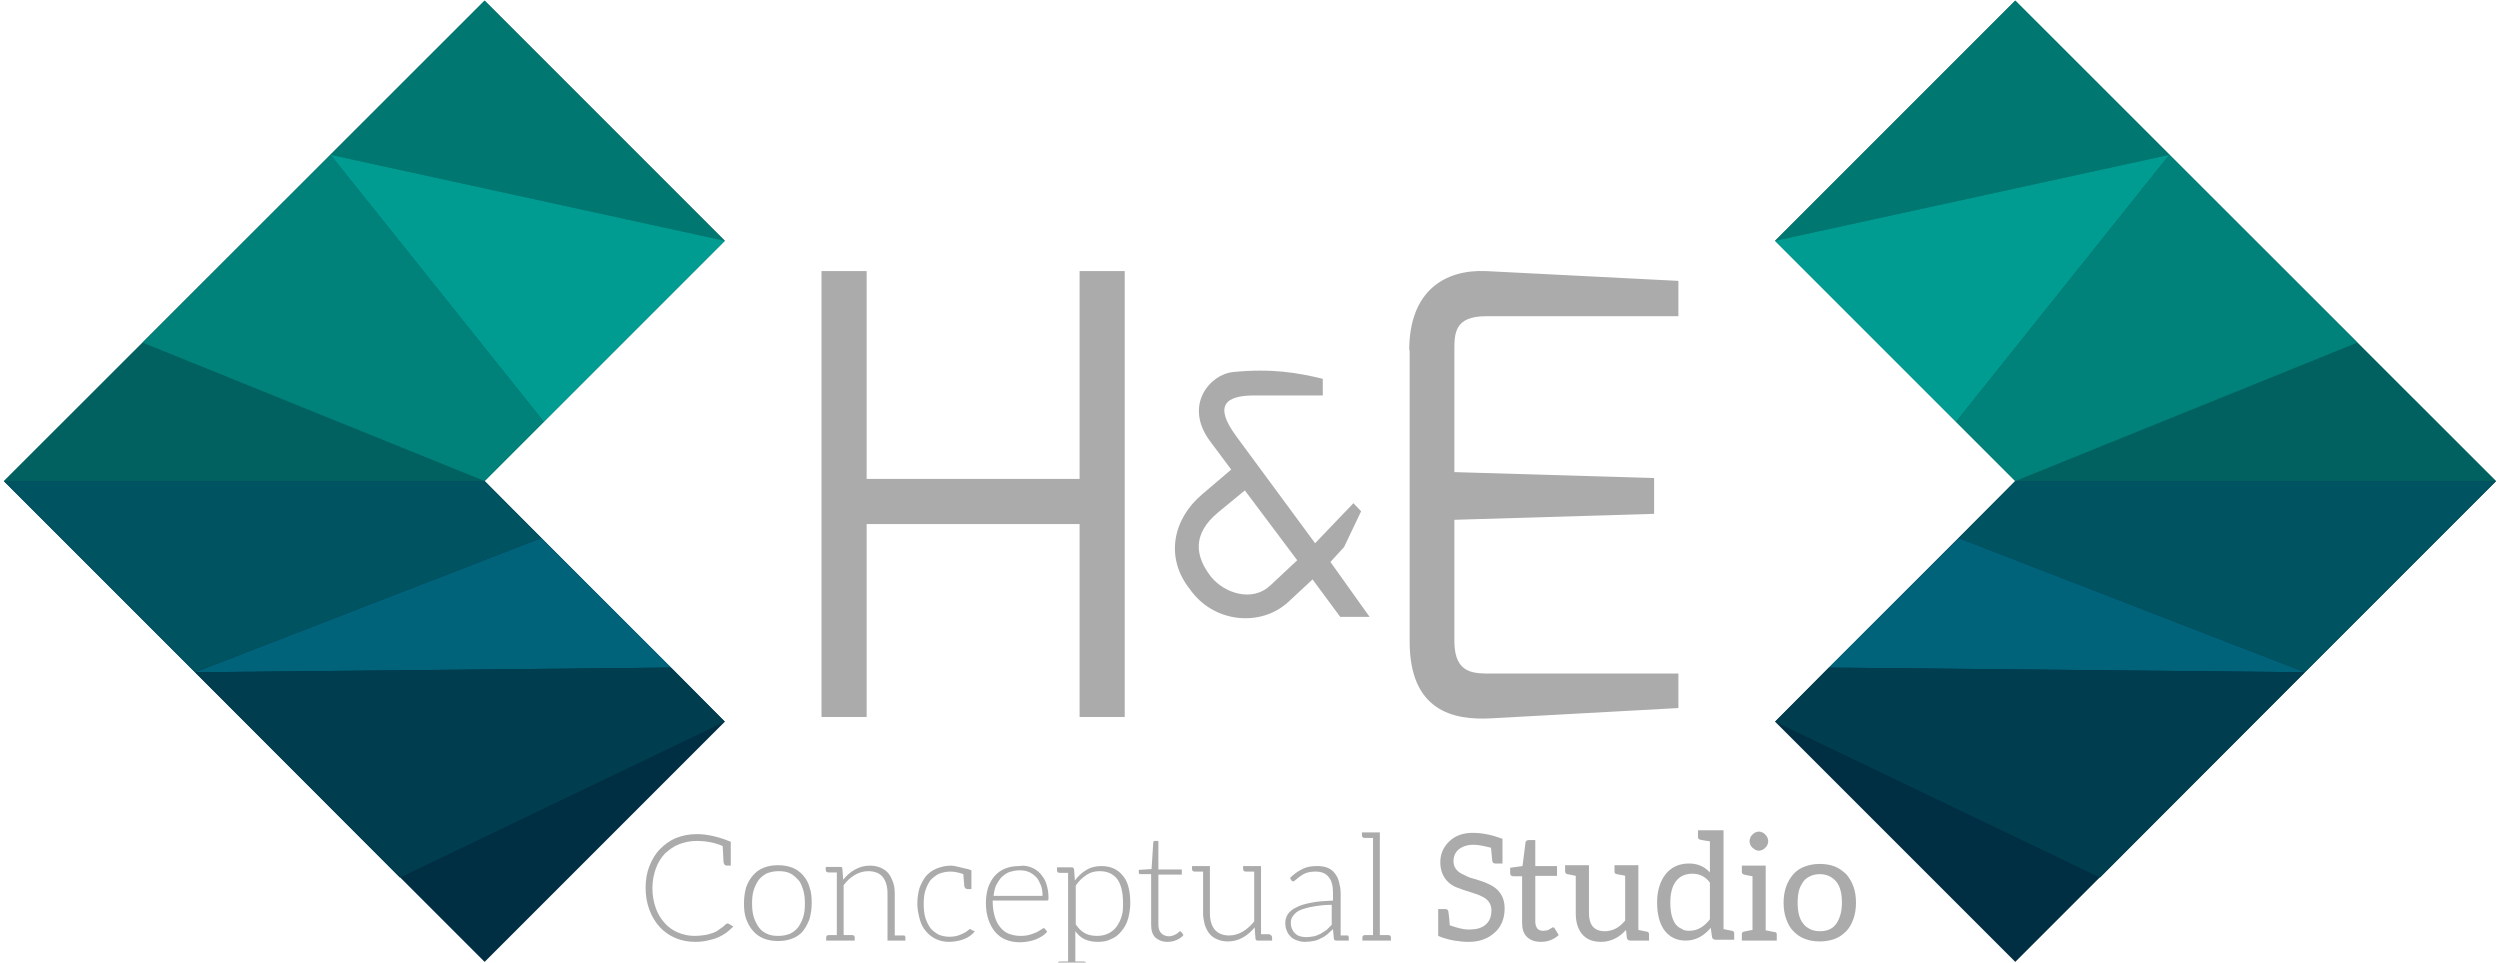 <?xml version="1.0" encoding="UTF-8" standalone="no"?>
<!-- Generator: Adobe Illustrator 19.2.0, SVG Export Plug-In . SVG Version: 6.00 Build 0)  -->

<svg
   xmlns:dc="http://purl.org/dc/elements/1.1/"
   xmlns:cc="http://creativecommons.org/ns#"
   xmlns:rdf="http://www.w3.org/1999/02/22-rdf-syntax-ns#"
   xmlns:svg="http://www.w3.org/2000/svg"
   xmlns="http://www.w3.org/2000/svg"
   xmlns:sodipodi="http://sodipodi.sourceforge.net/DTD/sodipodi-0.dtd"
   xmlns:inkscape="http://www.inkscape.org/namespaces/inkscape"
   version="1.1"
   id="Capa_1"
   x="0px"
   y="0px"
   viewBox="0 0 587 226"
   xml:space="preserve"
   inkscape:version="0.48.4 r9939"
   width="100%"
   height="100%"
   sodipodi:docname="logo.svg"><defs
     id="defs3209" /><sodipodi:namedview
     pagecolor="#ffffff"
     bordercolor="#666666"
     borderopacity="1"
     objecttolerance="10"
     gridtolerance="10"
     guidetolerance="10"
     inkscape:pageopacity="0"
     inkscape:pageshadow="2"
     inkscape:window-width="1366"
     inkscape:window-height="744"
     id="namedview3207"
     showgrid="false"
     inkscape:zoom="0.9754902"
     inkscape:cx="396"
     inkscape:cy="214.63957"
     inkscape:window-x="0"
     inkscape:window-y="24"
     inkscape:window-maximized="1"
     inkscape:current-layer="Capa_1" /><style
     type="text/css"
     id="style3127">
	.st0{fill:#ACABAB;}
	.st1{fill:#006160;}
	.st2{fill:#002E42;}
	.st3{fill:#007770;}
	.st4{fill:#009C92;}
	.st5{fill:#00817A;}
	.st6{fill:#005360;}
	.st7{fill:#003F4D;}
	.st8{fill:#00637A;}
	.st9{fill:#003E4F;}
</style><g
     id="g3129"
     transform="translate(-102.513,-192.251)"><path
       class="st0"
       d="m 274.7,409.8 c -0.5,0.5 -1.1,1 -1.7,1.5 -0.6,0.4 -1.3,0.8 -2,1.1 -0.7,0.3 -1.5,0.5 -2.4,0.7 -0.9,0.2 -1.8,0.3 -2.8,0.3 -1.7,0 -3.3,-0.3 -4.7,-0.9 -1.4,-0.6 -2.7,-1.5 -3.7,-2.6 -1,-1.1 -1.8,-2.4 -2.4,-4 -0.6,-1.6 -0.9,-3.3 -0.9,-5.2 0,-1.9 0.3,-3.6 0.9,-5.1 0.6,-1.5 1.4,-2.9 2.5,-4 1.1,-1.1 2.3,-2 3.8,-2.6 1.5,-0.6 3.1,-0.9 4.9,-0.9 2.3,0 5,0.6 7.9,1.8 v 5.6 h -0.9 c -0.5,0 -0.7,-0.3 -0.8,-0.8 0,-0.3 -0.1,-1.5 -0.2,-3.8 -1.8,-0.8 -3.9,-1.2 -6.1,-1.2 -1.5,0 -2.9,0.3 -4.2,0.8 -1.3,0.5 -2.3,1.3 -3.3,2.2 -0.9,1 -1.6,2.1 -2.1,3.5 -0.5,1.4 -0.8,2.9 -0.8,4.6 0,1.8 0.3,3.3 0.8,4.7 0.5,1.4 1.2,2.5 2.1,3.5 0.9,1 1.9,1.7 3.1,2.2 1.2,0.5 2.5,0.8 3.9,0.8 0.9,0 1.7,-0.1 2.4,-0.2 0.7,-0.1 1.3,-0.3 1.9,-0.5 0.6,-0.2 1.1,-0.5 1.6,-0.9 0.5,-0.3 1,-0.7 1.5,-1.2 0.1,0 0.1,-0.1 0.2,-0.1 0.1,0 0.1,0 0.2,0 0.1,0 0.2,0 0.3,0.1 l 1,0.6 z"
       id="path3131"
       inkscape:connector-curvature="0"
       style="fill:#acabab" /><path
       class="st0"
       d="m 288.6,396 c 1,0.4 1.8,1 2.5,1.8 0.7,0.8 1.2,1.7 1.5,2.8 0.4,1.1 0.5,2.3 0.5,3.7 0,1.4 -0.2,2.6 -0.5,3.7 -0.4,1.1 -0.9,2 -1.5,2.8 -0.6,0.8 -1.5,1.4 -2.5,1.8 -1,0.4 -2.1,0.6 -3.4,0.6 -1.3,0 -2.4,-0.2 -3.4,-0.6 -1,-0.4 -1.8,-1 -2.5,-1.8 -0.7,-0.8 -1.2,-1.7 -1.6,-2.8 -0.4,-1.1 -0.5,-2.3 -0.5,-3.7 0,-1.4 0.2,-2.6 0.5,-3.7 0.4,-1.1 0.9,-2 1.6,-2.8 0.7,-0.8 1.5,-1.4 2.5,-1.8 1,-0.4 2.1,-0.6 3.4,-0.6 1.3,0 2.4,0.2 3.4,0.6 z m -0.6,15.5 c 0.8,-0.4 1.4,-0.9 1.9,-1.5 0.5,-0.7 0.9,-1.5 1.2,-2.4 0.3,-0.9 0.4,-2 0.4,-3.2 0,-1.2 -0.1,-2.2 -0.4,-3.2 -0.3,-0.9 -0.6,-1.8 -1.2,-2.4 -0.6,-0.6 -1.2,-1.2 -1.9,-1.5 -0.8,-0.4 -1.7,-0.5 -2.7,-0.5 -1,0 -1.9,0.2 -2.7,0.5 -0.8,0.4 -1.4,0.9 -1.9,1.5 -0.5,0.7 -0.9,1.5 -1.2,2.4 -0.3,0.9 -0.4,2 -0.4,3.2 0,1.2 0.1,2.2 0.4,3.2 0.3,0.9 0.7,1.7 1.2,2.4 0.5,0.7 1.2,1.2 1.9,1.5 0.8,0.4 1.7,0.5 2.7,0.5 1,0 1.9,-0.2 2.7,-0.5 z"
       id="path3133"
       inkscape:connector-curvature="0"
       style="fill:#acabab" /><path
       class="st0"
       d="m 315.1,412.4 v 0.7 h -2.5 -1.7 V 402 c 0,-1.6 -0.4,-2.9 -1.1,-3.8 -0.7,-0.9 -1.9,-1.4 -3.4,-1.4 -1.1,0 -2.2,0.3 -3.2,0.9 -1,0.6 -1.9,1.4 -2.6,2.4 v 11.7 c 0.3,0 0.6,0 0.9,0 0.3,0 0.4,0 0.5,0 0.1,0 0.2,0 0.3,0 0.1,0 0.1,0 0.2,0 0.5,0 0.7,0.2 0.7,0.6 v 0.7 h -2.5 -1.7 -2.5 v -0.7 c 0,-0.4 0.2,-0.6 0.7,-0.6 0.1,0 0.1,0 0.2,0 0.1,0 0.3,0 0.6,0 0.3,0 0.6,0 1,0 v -14.7 c -0.3,0 -0.6,0 -0.9,0 -0.3,0 -0.4,0 -0.5,0 -0.1,0 -0.2,0 -0.3,0 -0.1,0 -0.1,0 -0.2,0 -0.5,0 -0.7,-0.2 -0.7,-0.6 v -0.7 h 2.5 l 0.9,0 c 0.3,0 0.5,0.1 0.5,0.4 l 0.2,2.6 c 0.8,-1 1.7,-1.8 2.8,-2.4 1.1,-0.6 2.2,-0.9 3.5,-0.9 1,0 1.8,0.2 2.5,0.5 0.7,0.3 1.3,0.7 1.8,1.3 0.5,0.6 0.8,1.3 1.1,2.1 0.3,0.8 0.4,1.7 0.4,2.7 v 9.8 c 0.3,0 0.6,0 0.9,0 0.3,0 0.4,0 0.5,0 0.1,0 0.2,0 0.3,0 0.1,0 0.1,0 0.2,0 0.4,-0.1 0.6,0.1 0.6,0.5 z"
       id="path3135"
       inkscape:connector-curvature="0"
       style="fill:#acabab" /><path
       class="st0"
       d="m 331.4,410.9 c -0.3,0.4 -0.6,0.7 -1,1 -0.4,0.3 -0.9,0.6 -1.4,0.8 -0.5,0.2 -1.1,0.4 -1.7,0.5 -0.6,0.1 -1.2,0.2 -1.9,0.2 -1.1,0 -2.1,-0.2 -3,-0.6 -0.9,-0.4 -1.7,-1 -2.4,-1.8 -0.7,-0.8 -1.2,-1.7 -1.5,-2.8 -0.3,-1.1 -0.6,-2.4 -0.6,-3.8 0,-1.3 0.2,-2.5 0.5,-3.6 0.4,-1.1 0.9,-2 1.5,-2.8 0.7,-0.8 1.5,-1.4 2.5,-1.8 1,-0.4 2.1,-0.7 3.4,-0.7 0.4,0 1,0.1 1.8,0.3 0.8,0.2 1.5,0.4 2.1,0.5 l 0.9,0.3 v 4.4 h -0.9 c -0.5,0 -0.7,-0.3 -0.8,-0.8 0,0 0,-0.2 0,-0.4 0,-0.2 -0.1,-0.6 -0.1,-1 0,-0.4 -0.1,-0.9 -0.1,-1.3 -1.1,-0.4 -2.1,-0.6 -3,-0.6 -1,0 -1.9,0.2 -2.7,0.5 -0.8,0.4 -1.4,0.9 -2,1.5 -0.5,0.7 -0.9,1.5 -1.2,2.4 -0.3,0.9 -0.4,2 -0.4,3.2 0,1.2 0.1,2.3 0.4,3.3 0.3,0.9 0.7,1.7 1.2,2.4 0.5,0.6 1.2,1.1 1.9,1.5 0.7,0.3 1.6,0.5 2.5,0.5 0.8,0 1.5,-0.1 2.1,-0.3 0.6,-0.2 1,-0.4 1.4,-0.6 0.4,-0.2 0.7,-0.4 0.9,-0.6 0.2,-0.2 0.4,-0.3 0.5,-0.3 0.2,0 0.3,0.1 0.3,0.2 l 0.8,0.3 z"
       id="path3137"
       inkscape:connector-curvature="0"
       style="fill:#acabab" /><path
       class="st0"
       d="m 344.6,395.9 c 0.8,0.3 1.6,0.8 2.2,1.5 0.6,0.7 1.1,1.4 1.4,2.4 0.3,0.9 0.5,2 0.5,3.3 0,0.3 0,0.4 -0.1,0.5 -0.1,0.1 -0.2,0.1 -0.4,0.1 h -12.6 v 0.3 c 0,1.3 0.2,2.5 0.5,3.5 0.3,1 0.7,1.8 1.3,2.5 0.6,0.7 1.2,1.2 2,1.5 0.8,0.3 1.7,0.5 2.7,0.5 0.9,0 1.6,-0.1 2.3,-0.3 0.6,-0.2 1.2,-0.4 1.6,-0.6 0.4,-0.2 0.8,-0.5 1,-0.6 0.3,-0.2 0.4,-0.3 0.6,-0.3 0.2,0 0.3,0.1 0.3,0.2 l 0.5,0.6 c -0.3,0.4 -0.7,0.7 -1.1,1 -0.5,0.3 -1,0.6 -1.5,0.8 -0.5,0.2 -1.2,0.4 -1.8,0.5 -0.6,0.1 -1.3,0.2 -2,0.2 -1.2,0 -2.3,-0.2 -3.3,-0.6 -1,-0.4 -1.8,-1 -2.5,-1.8 -0.7,-0.8 -1.2,-1.8 -1.6,-2.9 -0.4,-1.2 -0.6,-2.5 -0.6,-4 0,-1.2 0.2,-2.4 0.5,-3.5 0.4,-1.1 0.9,-2 1.5,-2.7 0.7,-0.8 1.5,-1.4 2.5,-1.8 1,-0.4 2.1,-0.6 3.3,-0.6 1.1,-0.2 2,0 2.8,0.3 z m -5.1,1.1 c -0.7,0.3 -1.3,0.7 -1.8,1.2 -0.5,0.5 -0.9,1.2 -1.3,1.9 -0.3,0.7 -0.5,1.6 -0.6,2.5 h 11.5 c 0,-0.9 -0.1,-1.8 -0.4,-2.5 -0.3,-0.7 -0.6,-1.4 -1.1,-1.9 -0.5,-0.5 -1,-0.9 -1.7,-1.2 -0.7,-0.3 -1.4,-0.4 -2.2,-0.4 -0.9,0 -1.7,0.2 -2.4,0.4 z"
       id="path3139"
       inkscape:connector-curvature="0"
       style="fill:#acabab" /><path
       class="st0"
       d="m 367.9,404.3 c 0,1.3 -0.2,2.5 -0.5,3.6 -0.3,1.1 -0.8,2.1 -1.5,2.9 -0.6,0.8 -1.4,1.5 -2.4,1.9 -0.9,0.5 -2,0.7 -3.2,0.7 -1.2,0 -2.2,-0.2 -3.1,-0.6 -0.9,-0.4 -1.6,-1.1 -2.2,-1.9 v 7.1 c 0.3,0 0.6,0 0.9,0 0.3,0 0.4,0 0.5,0 0.1,0 0.2,0 0.3,0 0.1,0 0.1,0 0.2,0 0.5,0 0.7,0.2 0.7,0.6 v 0.7 h -2.6 -1.7 -2.5 v -0.7 c 0,-0.4 0.2,-0.6 0.7,-0.6 0.1,0 0.1,0 0.2,0 0.1,0 0.3,0 0.6,0 0.3,0 0.6,0 1,0 v -20.8 c -0.3,0 -0.6,0 -0.9,0 -0.3,0 -0.4,0 -0.5,0 -0.1,0 -0.2,0 -0.3,0 -0.1,0 -0.1,0 -0.2,0 -0.5,0 -0.7,-0.2 -0.7,-0.6 v -0.7 h 2.5 l 0.9,0 c 0.2,0 0.3,0 0.4,0.1 0.1,0.1 0.1,0.2 0.2,0.3 l 0.2,2.7 c 0.8,-1.1 1.7,-1.9 2.7,-2.5 1,-0.6 2.2,-0.9 3.5,-0.9 2.1,0 3.8,0.7 5,2.2 1.2,1.3 1.8,3.5 1.8,6.5 z m -1.7,0 c 0,-2.6 -0.5,-4.5 -1.4,-5.7 -1,-1.2 -2.3,-1.8 -4.1,-1.8 -1.2,0 -2.2,0.3 -3.1,0.9 -0.9,0.6 -1.8,1.4 -2.5,2.5 v 9.1 c 0.7,1 1.4,1.7 2.2,2.1 0.8,0.4 1.7,0.6 2.8,0.6 1,0 1.9,-0.2 2.7,-0.6 0.8,-0.4 1.4,-0.9 1.9,-1.6 0.5,-0.7 0.9,-1.5 1.2,-2.5 0.3,-1 0.3,-1.9 0.3,-3 z"
       id="path3141"
       inkscape:connector-curvature="0"
       style="fill:#acabab" /><path
       class="st0"
       d="m 373.8,412.4 c -0.7,-0.7 -1,-1.7 -1,-3 v -11.9 h -2.5 c -0.1,0 -0.2,0 -0.3,-0.1 -0.1,-0.1 -0.1,-0.2 -0.1,-0.3 v -0.6 l 3,-0.2 0.4,-6.2 c 0,-0.1 0.1,-0.2 0.1,-0.3 0.1,-0.1 0.2,-0.1 0.3,-0.1 h 0.8 v 6.7 h 5.5 v 1.2 h -5.5 v 11.8 c 0,0.5 0.1,0.9 0.2,1.2 0.1,0.3 0.3,0.6 0.5,0.8 0.2,0.2 0.5,0.4 0.8,0.5 0.3,0.1 0.6,0.2 0.9,0.2 0.4,0 0.8,-0.1 1.1,-0.2 0.3,-0.1 0.6,-0.3 0.8,-0.4 0.2,-0.1 0.4,-0.3 0.5,-0.4 0.1,-0.1 0.3,-0.2 0.3,-0.2 0.1,0 0.2,0.1 0.3,0.2 l 0.5,0.7 c -0.4,0.5 -1,0.9 -1.7,1.2 -0.7,0.3 -1.4,0.4 -2.1,0.4 -1.2,0 -2.1,-0.4 -2.8,-1 z"
       id="path3143"
       inkscape:connector-curvature="0"
       style="fill:#acabab" /><path
       class="st0"
       d="m 401.2,412.4 v 0.7 h -2.5 -0.9 c -0.3,0 -0.5,-0.2 -0.5,-0.5 l -0.2,-2.6 c -0.8,1 -1.7,1.8 -2.8,2.4 -1.1,0.6 -2.2,0.9 -3.5,0.9 -1,0 -1.8,-0.2 -2.5,-0.5 -0.7,-0.3 -1.3,-0.7 -1.8,-1.3 -0.5,-0.6 -0.8,-1.3 -1.1,-2.1 -0.2,-0.8 -0.4,-1.7 -0.4,-2.7 v -9.8 c -0.3,0 -0.6,0 -0.9,0 -0.3,0 -0.4,0 -0.5,0 -0.1,0 -0.2,0 -0.3,0 -0.1,0 -0.1,0 -0.2,0 -0.5,0 -0.7,-0.2 -0.7,-0.6 v -0.7 h 2.5 l 1.7,0 v 11.1 c 0,1.6 0.4,2.9 1.1,3.8 0.8,0.9 1.9,1.4 3.4,1.4 1.1,0 2.2,-0.3 3.2,-0.9 1,-0.6 1.9,-1.4 2.7,-2.4 v -11.7 c -0.3,0 -0.6,0 -0.9,0 -0.3,0 -0.4,0 -0.5,0 -0.1,0 -0.2,0 -0.3,0 -0.1,0 -0.1,0 -0.2,0 -0.5,0 -0.7,-0.2 -0.7,-0.6 v -0.7 h 2.5 l 1.7,0 v 16 c 0.3,0 0.6,0 0.9,0 0.3,0 0.4,0 0.5,0 0.1,0 0.2,0 0.3,0 0.1,0 0.1,0 0.2,0 0.5,0.2 0.7,0.4 0.7,0.8 z"
       id="path3145"
       inkscape:connector-curvature="0"
       style="fill:#acabab" /><path
       class="st0"
       d="m 419.2,412.4 v 0.7 h -2.3 -0.6 0 c -0.4,0 -0.6,-0.2 -0.6,-0.5 l -0.2,-2.2 c -0.5,0.5 -1,0.9 -1.4,1.3 -0.5,0.4 -1,0.7 -1.5,0.9 -0.5,0.3 -1.1,0.5 -1.7,0.6 -0.6,0.1 -1.3,0.2 -2,0.2 -0.6,0 -1.2,-0.1 -1.7,-0.3 -0.6,-0.2 -1.1,-0.4 -1.5,-0.8 -0.4,-0.4 -0.8,-0.8 -1,-1.4 -0.3,-0.6 -0.4,-1.2 -0.4,-2 0,-0.7 0.2,-1.4 0.6,-2 0.4,-0.6 1.1,-1.2 2,-1.6 0.9,-0.5 2,-0.8 3.5,-1.1 1.4,-0.3 3.1,-0.4 5.1,-0.5 v -1.8 c 0,-1.6 -0.3,-2.9 -1,-3.7 -0.7,-0.9 -1.7,-1.3 -3.1,-1.3 -0.8,0 -1.6,0.1 -2.1,0.3 -0.6,0.2 -1.1,0.5 -1.5,0.8 -0.4,0.3 -0.7,0.5 -1,0.8 -0.3,0.2 -0.5,0.4 -0.6,0.4 -0.2,0 -0.4,-0.1 -0.5,-0.3 l -0.3,-0.5 c 0.9,-0.9 1.9,-1.6 2.9,-2.1 1,-0.5 2.1,-0.7 3.4,-0.7 0.9,0 1.8,0.1 2.5,0.4 0.7,0.3 1.3,0.7 1.7,1.3 0.5,0.6 0.8,1.2 1,2 0.2,0.8 0.4,1.7 0.4,2.6 v 10 c 0.3,0 0.5,0 0.8,0 0.3,0 0.4,0 0.6,0 0.1,0 0.2,0 0.3,0 -0.1,-0.1 0.2,0.1 0.2,0.5 z m -4,-7.7 c -1.7,0 -3.1,0.2 -4.3,0.4 -1.2,0.2 -2.2,0.5 -3,0.8 -0.8,0.3 -1.3,0.8 -1.7,1.3 -0.4,0.5 -0.6,1 -0.6,1.7 0,0.6 0.1,1.1 0.3,1.5 0.2,0.4 0.4,0.8 0.8,1.1 0.3,0.3 0.7,0.5 1.1,0.6 0.4,0.1 0.9,0.2 1.3,0.2 0.7,0 1.3,-0.1 1.9,-0.2 0.6,-0.1 1.1,-0.4 1.6,-0.6 0.5,-0.3 0.9,-0.6 1.4,-0.9 0.4,-0.4 0.8,-0.8 1.2,-1.2 v -4.7 z"
       id="path3147"
       inkscape:connector-curvature="0"
       style="fill:#acabab" /><path
       class="st0"
       d="m 429.1,412.4 v 0.7 h -2.5 -1.7 -2.5 v -0.7 c 0,-0.4 0.2,-0.6 0.7,-0.6 0.1,0 0.1,0 0.2,0 0.1,0 0.3,0 0.6,0 0.3,0 0.6,0 1,0 V 389 c -0.3,0 -0.6,0 -0.9,0 -0.3,0 -0.4,0 -0.5,0 -0.1,0 -0.2,0 -0.3,0 -0.1,0 -0.1,0 -0.2,0 -0.5,0 -0.7,-0.2 -0.7,-0.6 v -0.7 h 2.5 1.7 v 24.1 c 0.3,0 0.6,0 0.9,0 0.3,0 0.4,0 0.5,0 0.1,0 0.2,0 0.3,0 0.1,0 0.1,0 0.2,0 0.5,0 0.7,0.2 0.7,0.6 z"
       id="path3149"
       inkscape:connector-curvature="0"
       style="fill:#acabab" /><path
       class="st0"
       d="m 452,399.8 c 2.5,1.1 3.8,3 3.8,5.7 0,2.3 -0.7,4.2 -2.2,5.6 -1.6,1.5 -3.6,2.3 -6.2,2.3 -1.1,0 -2.2,-0.1 -3.4,-0.3 -1.2,-0.2 -2.2,-0.5 -2.8,-0.7 l -1,-0.4 v -6.3 h 1.7 c 0.4,0 0.6,0.2 0.7,0.6 0,0.2 0.1,0.7 0.2,1.7 0.1,1 0.1,1.5 0.1,1.5 1.7,0.6 3.2,1 4.3,1 1.1,0 2,-0.1 2.6,-0.3 0.6,-0.2 1.2,-0.5 1.6,-0.9 0.9,-0.8 1.3,-1.9 1.3,-3.3 0,-1.3 -0.6,-2.4 -1.9,-3.1 -0.6,-0.3 -1.2,-0.6 -1.9,-0.8 -2.2,-0.7 -3.7,-1.2 -4.4,-1.5 -0.7,-0.3 -1.4,-0.7 -1.9,-1.2 -1.2,-1.1 -1.9,-2.7 -1.9,-4.7 0,-1.9 0.7,-3.5 2,-4.8 1.4,-1.4 3.3,-2.1 5.6,-2.1 2.3,0 4.6,0.5 7,1.4 v 5.8 h -1.7 c -0.4,0 -0.6,-0.2 -0.7,-0.6 0,-0.1 -0.1,-1.1 -0.3,-3.1 -1.6,-0.4 -2.9,-0.7 -4.1,-0.7 -1.5,0 -2.6,0.4 -3.5,1.1 -0.8,0.7 -1.2,1.6 -1.2,2.8 0,1.2 0.6,2.2 1.9,2.9 0.6,0.3 1.2,0.6 1.9,0.9 2.2,0.6 3.6,1.1 4.4,1.5 l 0,0 z"
       id="path3151"
       inkscape:connector-curvature="0"
       style="fill:#acabab" /><path
       class="st0"
       d="m 461,412.2 c -0.8,-0.8 -1.1,-1.9 -1.1,-3.4 V 398 h -2.1 c -0.2,0 -0.4,-0.1 -0.5,-0.2 -0.1,-0.1 -0.2,-0.3 -0.2,-0.5 V 396 l 2.9,-0.4 0.7,-5.5 c 0,-0.2 0.1,-0.3 0.2,-0.4 0.1,-0.1 0.3,-0.2 0.5,-0.2 h 1.6 v 6.1 h 5.1 v 2.3 H 463 v 10.7 c 0,0.8 0.2,1.3 0.5,1.7 0.4,0.4 0.8,0.5 1.4,0.5 0.3,0 0.6,-0.1 0.9,-0.1 0.2,-0.1 0.5,-0.2 0.6,-0.3 0.2,-0.1 0.3,-0.2 0.5,-0.3 0.1,-0.1 0.2,-0.1 0.3,-0.1 0.2,0 0.3,0.1 0.4,0.3 l 0.9,1.5 c -0.5,0.5 -1.2,0.9 -1.9,1.2 -0.8,0.3 -1.5,0.4 -2.3,0.4 -1.4,0 -2.5,-0.4 -3.3,-1.2 z"
       id="path3153"
       inkscape:connector-curvature="0"
       style="fill:#acabab" /><path
       class="st0"
       d="m 479.3,410.9 c 1.8,0 3.4,-0.8 4.8,-2.5 v -10.5 c -0.2,-0.1 -0.9,-0.2 -2,-0.4 -0.4,-0.1 -0.5,-0.3 -0.5,-0.6 v -1.5 h 2.5 3.1 v 15.2 c 1.1,0.2 1.8,0.4 2,0.4 0.4,0.1 0.5,0.3 0.5,0.6 v 1.5 h -4.4 c -0.4,0 -0.7,-0.2 -0.8,-0.6 l -0.2,-1.9 c -1.7,1.9 -3.7,2.8 -5.9,2.8 -1.9,0 -3.4,-0.6 -4.4,-1.8 -1,-1.2 -1.5,-2.8 -1.5,-4.9 v -8.8 c -1.1,-0.2 -1.8,-0.4 -2,-0.4 -0.3,-0.1 -0.5,-0.3 -0.5,-0.6 v -1.5 h 5.6 v 11.3 c 0,1.3 0.3,2.4 0.9,3.1 0.6,0.7 1.5,1.1 2.8,1.1 l 0,0 z"
       id="path3155"
       inkscape:connector-curvature="0"
       style="fill:#acabab" /><path
       class="st0"
       d="m 499.1,395 c 2,0 3.6,0.7 4.9,2.1 v -7.3 c -1.2,-0.2 -2,-0.3 -2.3,-0.4 -0.4,-0.1 -0.5,-0.3 -0.5,-0.7 v -1.5 h 6 v 23.2 c 1.1,0.2 1.8,0.4 2,0.4 0.4,0.1 0.5,0.3 0.5,0.6 v 1.5 h -4.4 c -0.4,0 -0.7,-0.2 -0.8,-0.6 l -0.3,-2.2 c -1.7,2 -3.6,3 -5.9,3 -2.1,0 -3.7,-0.8 -4.9,-2.3 -1.2,-1.6 -1.8,-3.8 -1.8,-6.7 0,-2.7 0.7,-4.9 2,-6.6 1.3,-1.6 3.1,-2.5 5.5,-2.5 l 0,0 z m 0.1,15.8 c 1.8,0 3.4,-0.9 4.8,-2.7 v -8.6 c -1,-1.4 -2.4,-2.1 -4.1,-2.1 -1.7,0 -3,0.6 -3.9,1.8 -0.9,1.2 -1.3,2.9 -1.3,5 0,3.3 0.9,5.4 2.6,6.1 0.5,0.4 1.1,0.5 1.9,0.5 l 0,0 z"
       id="path3157"
       inkscape:connector-curvature="0"
       style="fill:#acabab" /><path
       class="st0"
       d="m 519.7,411.6 v 1.5 h -8.2 v -1.5 c 0,-0.3 0.2,-0.6 0.5,-0.6 0.3,-0.1 2,-0.4 2,-0.4 V 398 c 0,0 -1.7,-0.3 -2,-0.4 -0.3,-0.1 -0.5,-0.3 -0.5,-0.6 v -1.5 h 5.6 v 15.2 c 0,0 1.7,0.3 2,0.4 0.3,-0.1 0.6,0.2 0.6,0.5 z M 514,391.3 c -0.2,-0.2 -0.4,-0.4 -0.5,-0.7 -0.1,-0.3 -0.2,-0.5 -0.2,-0.8 0,-0.3 0.1,-0.6 0.2,-0.9 0.1,-0.3 0.3,-0.5 0.5,-0.7 0.2,-0.2 0.4,-0.4 0.7,-0.5 0.3,-0.1 0.5,-0.2 0.8,-0.2 0.3,0 0.6,0.1 0.8,0.2 0.3,0.1 0.5,0.3 0.7,0.5 0.2,0.2 0.4,0.5 0.5,0.7 0.1,0.3 0.2,0.6 0.2,0.9 0,0.3 -0.1,0.6 -0.2,0.8 -0.1,0.3 -0.3,0.5 -0.5,0.7 -0.2,0.2 -0.4,0.4 -0.7,0.5 -0.3,0.1 -0.5,0.2 -0.8,0.2 -0.3,0 -0.6,-0.1 -0.8,-0.2 -0.2,-0.1 -0.4,-0.3 -0.7,-0.5 l 0,0 z"
       id="path3159"
       inkscape:connector-curvature="0"
       style="fill:#acabab" /><path
       class="st0"
       d="m 533.3,395.7 c 1.1,0.4 1.9,1.1 2.7,1.8 0.7,0.8 1.3,1.8 1.7,2.9 0.4,1.1 0.6,2.4 0.6,3.8 0,1.4 -0.2,2.7 -0.6,3.8 -0.4,1.1 -0.9,2.1 -1.7,2.9 -0.8,0.8 -1.6,1.4 -2.7,1.8 -1.1,0.4 -2.2,0.6 -3.5,0.6 -1.3,0 -2.5,-0.2 -3.5,-0.6 -1.1,-0.4 -1.9,-1 -2.7,-1.8 -0.8,-0.8 -1.3,-1.8 -1.7,-2.9 -0.4,-1.1 -0.6,-2.4 -0.6,-3.8 0,-1.4 0.2,-2.6 0.6,-3.8 0.4,-1.1 1,-2.1 1.7,-2.9 0.7,-0.8 1.6,-1.4 2.7,-1.8 1.1,-0.4 2.2,-0.6 3.5,-0.6 1.3,0 2.5,0.2 3.5,0.6 z m -3.5,15.2 c 1.8,0 3.1,-0.6 3.9,-1.8 0.8,-1.2 1.3,-2.8 1.3,-4.9 0,-2.1 -0.4,-3.8 -1.3,-4.9 -0.9,-1.1 -2.2,-1.8 -3.9,-1.8 -0.9,0 -1.7,0.2 -2.3,0.5 -0.6,0.3 -1.2,0.7 -1.6,1.3 -0.4,0.6 -0.8,1.3 -1,2.1 -0.2,0.8 -0.3,1.8 -0.3,2.8 0,1.1 0.1,2 0.3,2.8 0.2,0.8 0.5,1.5 1,2.1 0.4,0.6 1,1 1.6,1.3 0.6,0.3 1.4,0.5 2.3,0.5 l 0,0 z"
       id="path3161"
       inkscape:connector-curvature="0"
       style="fill:#acabab" /></g><g
     id="g3163"
     transform="translate(-102.513,-192.251)"><path
       class="st0"
       d="M 295.4,255.9 H 306 v 48.8 h 50 v -48.8 h 10.6 V 360.6 H 356 v -45.3 h -50 v 45.3 H 295.4 V 255.9 z"
       id="path3165"
       inkscape:connector-curvature="0"
       style="fill:#acabab" /><path
       class="st0"
       d="m 384.8,308.3 6.8,-5.8 -5,-6.7 c -6.2,-8.4 0,-15.7 5.5,-16.2 9.1,-0.9 15.3,0.2 21,1.6 v 3.9 h -16 c -6.8,0 -9.7,2.3 -4.3,9.6 l 18.5,25.1 9,-9.4 1.8,1.9 -4,8.4 -3.2,3.5 9.2,12.9 h -6.9 l -6.5,-8.8 -5.7,5.3 c -6.4,5.9 -17.5,5 -23.1,-3 -5.9,-7.4 -4,-16.5 2.9,-22.3 z m 16,21.4 6.3,-5.9 -12.3,-16.4 -6.2,5.1 c -6.3,5.2 -5.4,10.4 -1.8,15.1 3.2,4 9.8,6.1 14,2.1 z"
       id="path3167"
       inkscape:connector-curvature="0"
       style="fill:#acabab" /><path
       class="st0"
       d="m 433.4,274.5 c 0,-14 8.4,-19 18,-18.6 l 45.2,2.3 v 8.3 h -45.2 c -7.4,0 -7.4,4.1 -7.4,8 v 28.6 l 46.9,1.4 v 8.4 L 444,314.3 V 343 c 0.1,7.6 4.7,7.4 8.9,7.4 h 43.7 v 8.1 l -43.7,2.4 c -9.4,0.6 -19.4,-1.9 -19.4,-18 v -68.4 z"
       id="path3169"
       inkscape:connector-curvature="0"
       style="fill:#acabab" /></g><g
     id="g3171"
     transform="translate(-102.513,-192.251)"><polyline
       class="st1"
       points="103.4,305.2 216.3,305.2 272.7,248.8 216.3,192.4 103.4,305.2  "
       id="polyline3173"
       style="fill:#006160" /><polyline
       class="st2"
       points="272.7,361.7 216.3,305.2 103.4,305.2 216.3,418.1  "
       id="polyline3175"
       style="fill:#002e42" /><polygon
       class="st3"
       points="216.3,192.4 272.7,248.8 180.1,228.6 "
       id="polygon3177"
       style="fill:#007770" /><polygon
       class="st4"
       points="272.7,248.8 230.2,291.3 180.1,228.6 "
       id="polygon3179"
       style="fill:#009c92" /><polygon
       class="st5"
       points="180.1,228.6 230.2,291.3 216.3,305.2 136,272.7 "
       id="polygon3181"
       style="fill:#00817a" /><polygon
       class="st6"
       points="216.3,305.2 229.6,318.6 148.3,350.1 103.4,305.2 "
       id="polygon3183"
       style="fill:#005360" /><polygon
       class="st8"
       points="148.3,350.1 260.1,349 229.6,318.6 "
       id="polygon3185"
       style="fill:#00637a" /><polygon
       class="st9"
       points="148.3,350.1 260.1,349 272.7,361.7 196.4,398.3 "
       id="polygon3187"
       style="fill:#003e4f" /></g><g
     id="g3189"
     transform="translate(-102.513,-192.251)"><polyline
       class="st1"
       points="688.6,305.2 575.7,305.2 519.3,248.8 575.7,192.4 688.6,305.2  "
       id="polyline3191"
       style="fill:#006160" /><polyline
       class="st2"
       points="519.3,361.7 575.7,305.2 688.6,305.2 575.7,418.1  "
       id="polyline3193"
       style="fill:#002e42" /><polygon
       class="st3"
       points="575.7,192.4 519.3,248.8 611.9,228.6 "
       id="polygon3195"
       style="fill:#007770" /><polygon
       class="st4"
       points="519.3,248.8 561.8,291.3 611.9,228.6 "
       id="polygon3197"
       style="fill:#009c92" /><polygon
       class="st5"
       points="611.9,228.6 561.8,291.3 575.7,305.2 656,272.7 "
       id="polygon3199"
       style="fill:#00817a" /><polygon
       class="st6"
       points="575.7,305.2 562.4,318.6 643.7,350.1 688.6,305.2 "
       id="polygon3201"
       style="fill:#005360" /><polygon
       class="st8"
       points="643.7,350.1 531.9,349 562.4,318.6 "
       id="polygon3203"
       style="fill:#00637a" /><polygon
       class="st9"
       points="643.7,350.1 531.9,349 519.3,361.7 595.6,398.3 "
       id="polygon3205"
       style="fill:#003e4f" /></g></svg>